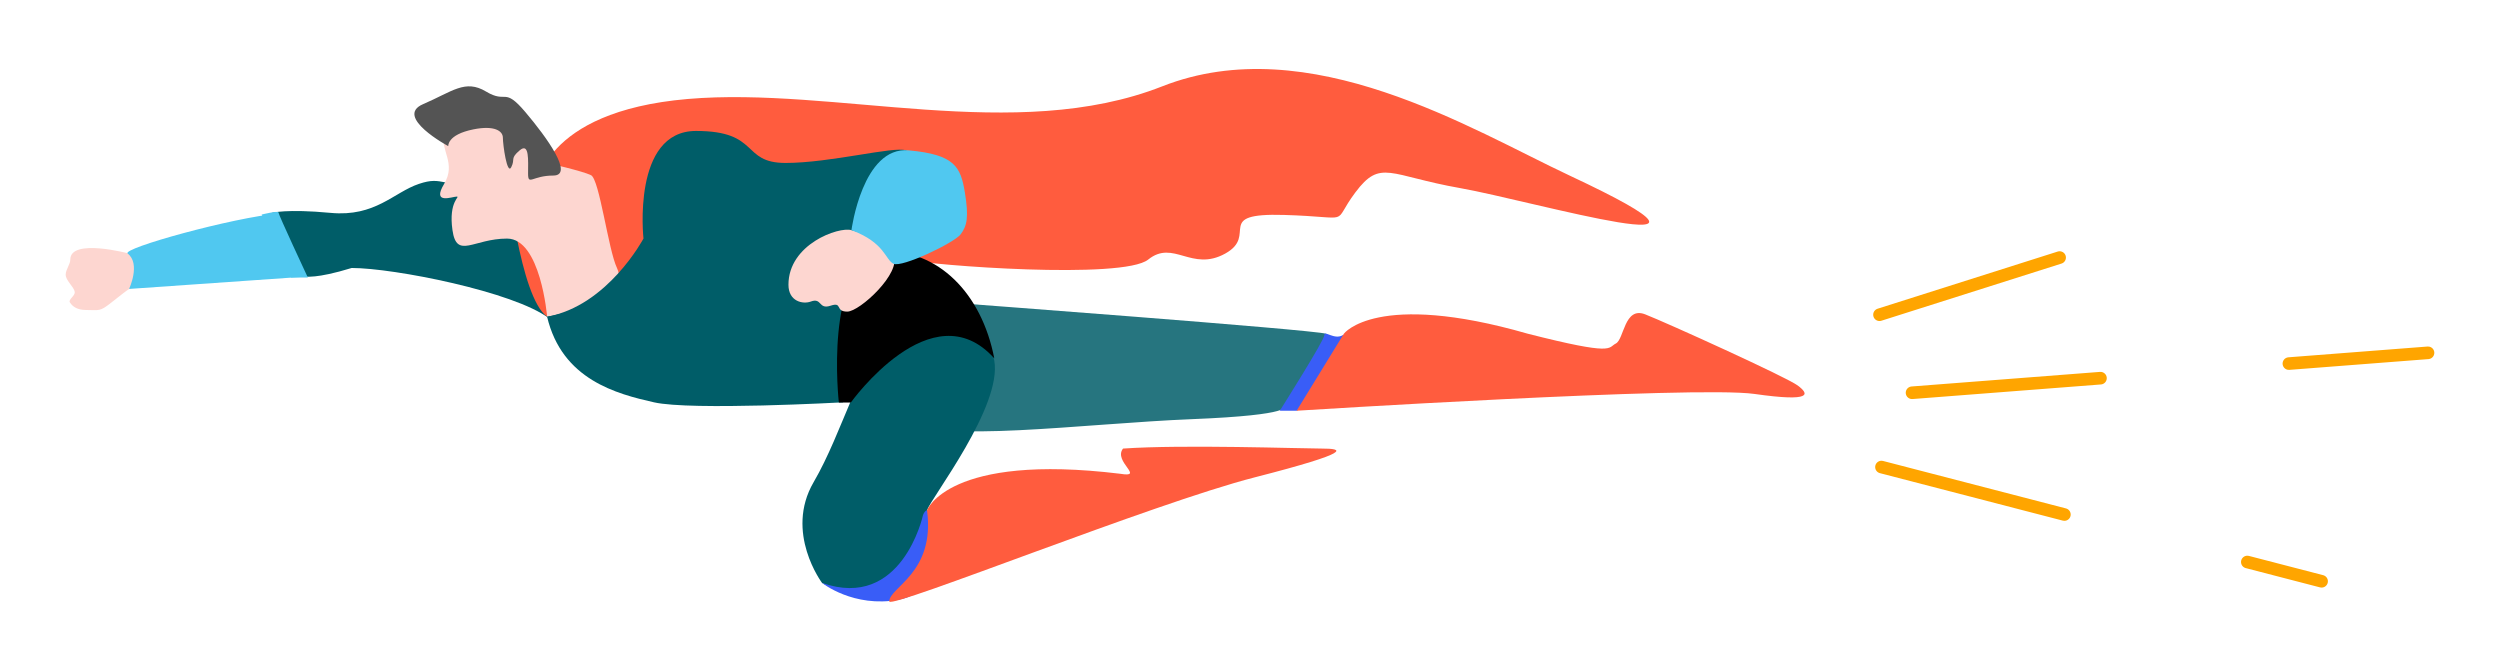 <?xml version="1.0" encoding="utf-8"?>
<!-- Generator: Adobe Illustrator 23.0.2, SVG Export Plug-In . SVG Version: 6.00 Build 0)  -->
<svg version="1.1" id="Layer_1" xmlns="http://www.w3.org/2000/svg" xmlns:xlink="http://www.w3.org/1999/xlink" x="0px" y="0px"
	 viewBox="0 0 595.28 160" style="enable-background:new 0 0 595.28 160;" xml:space="preserve">
<style type="text/css">
	.superman0{fill:#fdd6d0;}
	.superman1{fill:#50c8f0;}
	.superman2{fill:#005D68;}
	.superman3{fill:#FF5C3E;}
	.superman4{fill:#26757F;}
	.superman5{fill:#50c8f0;}
	.superman6{clip-path:url(#SVGID_2_);fill:#FF5C3E;}
	.superman7{fill:#545454;}
	.superman9{fill:#395df7;}
	.superman8{fill:none;stroke:#FFA500; stroke-width:3; stroke-linecap:round; stroke-dasharray: 45; animation: dash 15s linear infinite;}
	@keyframes dash {to {stroke-dashoffset: -1000;}}
</style>
<g>
	<path class="superman0" d="M30.74,60.38c0,0-14-3.76-14,1.42c0,1.13-1.06,2.34-1.1,3.54c-0.04,1.46,1.95,2.89,2.15,4.16
		c0.15,0.95-1.59,1.8-1.15,2.5c0.7,1.1,1.87,1.79,3.77,1.81c3.33,0.03,3.33,0.4,6-1.69c5.4-4.22,4-3.31,7.33-4.31
		C37.07,66.8,30.74,60.38,30.74,60.38L30.74,60.38z"/>
	<path class="superman1" d="M30.4,60.38c-1.58-1.22,25-8.58,36.17-9.58c11.17-1,8.17,4.79,8.17,4.79l-1,10.21l-43,3
		C30.74,68.8,33.55,62.8,30.4,60.38L30.4,60.38z"/>
	<path class="superman2" d="M64.74,50.69l8,15.12c0,0,2.37,0.65,11-2c10,0,38.65,5.65,47,12c10,7.6-2-33-14-32c-12,1-11-2.04-17-0.02
		c-6,2.02-10.37,7.9-21,6.9C68.1,49.69,64.74,50.69,64.74,50.69L64.74,50.69z"/>
	<path class="superman3" d="M130.28,75.42v-34.1h-9.54C120.74,41.32,123.74,70.8,130.28,75.42L130.28,75.42z"/>
	<path class="superman4" d="M227.24,72.12c0,0,85.04,6.34,88.5,7.34s-10,17.24-10,17.24s3,2.11-22,3.11c-25,1-62.76,6-65,0
		S227.24,72.12,227.24,72.12L227.24,72.12z"/>
	<path class="superman9" d="M304.74,97.8c0,0,10.61-16.79,10.61-18c0-1.21,2.39,1.21,4.39,0c2-1.21-9.5,18-11,18
		C307.74,97.8,304.74,97.8,304.74,97.8L304.74,97.8z"/>
	<g>
		<defs>
			<rect id="SVGID_1_" y="9" width="595.28" height="141.73"/>
		</defs>
		<clipPath id="SVGID_2_">
			<use xlink:href="#SVGID_1_"  style="overflow:visible;"/>
		</clipPath>
		<path class="superman6" d="M320,79.45c0,0,7.74-10.35,43.74,0c21,5.35,19,3.35,21,2.35c2-1,2-8.9,7-6.95c5,1.95,33.67,14.95,36.33,16.95
			c2.67,2,3.67,4-10.33,2c-14-2-109,4-109,4L320,79.45L320,79.45z"/>
		<path class="superman6" d="M127.74,44.8c0,0,1-18.22,36-21.23c35-3.01,78,10.75,113-3.01c35-13.76,73.76,10.35,97,21.24
			c48.33,22.64-9,6-26,3c-17-3-19-7-25,1c-6,8,0,5.88-17,5.38c-17-0.5-6,4.77-14,9.2c-8,4.42-12.33-3.41-18.33,1.42
			c-6,4.83-51.67,1.42-57.67,0c-6-1.42-16-20-16-20l-22-0.49l-30.35,25.67L127.74,44.8L127.74,44.8z"/>
	</g>
	<path class="superman0" d="M130.28,75.42c0,0-1.54-18.61-9.54-18.61s-12,5-13-2c-1-7,2-8,1-8c-1,0-6,2-3-3c3-5-1-8,0-12
		c1-4,10.8-4,10.8-4l7.2,3l6.54,8c0,0,8.46,1.91,10.46,2.91s4.11,17.8,6.17,22.09C150.74,71.8,130.28,75.42,130.28,75.42
		L130.28,75.42z"/>
	<path class="superman2" d="M153.22,56.8c0,0-2.82-25.62,12.51-25.62c15.33,0,10.67,7.62,21.33,7.62c10.67,0,25.67-4,28.67-3
		c3,1-5.74,27.11-5.74,27.11l-9.26,32.89c0,0-36.17,2-45,0c-8.83-2-21.91-5.35-25.46-20.39C144.74,72.8,153.22,56.8,153.22,56.8
		L153.22,56.8z"/>
	<path class="superman7" d="M106.74,34.8c0,0-13-7-6-10c7-3,10-6,15-3c5,3,4.16-1.24,9.35,4.88c5.19,6.12,11.65,15.12,6.65,15.12
		s-6,2.51-6-0.49s0.35-7.51-2-5.51c-2.35,2-1,2-2,4c-1,2-2-5.38-2-7c0-1.62-2-3-7-2C106.41,32.07,106.74,34.8,106.74,34.8
		L106.74,34.8z"/>
	<path class="superman2" d="M195.74,138.8c0,0-9-12-2-24c7-12,11-29,17-32s24-7.89,26,3c2,10.89-15,32.69-16,35.69
		C219.74,124.5,213.99,148.8,195.74,138.8L195.74,138.8z"/>
	<path class="superman9" d="M195.74,138.8c0,0,7.5,6,18.25,4c10.75-2,11.02-15.47,9.75-18c-3-6-4-2-4-2S214.74,145.47,195.74,138.8
		L195.74,138.8z"/>
	<path class="superman3" d="M220.74,121.5c0,0,5-13.69,46-8.69c6,1-1.77-2.93,0.67-6c14.33-1,42.33,0,47.33,0c5,0,8,0.71-16,6.86
		c-24,6.14-86,31.14-87,29.57C211.74,139.8,222.74,136.45,220.74,121.5L220.74,121.5z"/>
	<path d="M199.74,95.85h2.85c0,0,19.33-27.05,34.16-10.52C233.74,69.8,223.4,59.4,210,59.75C196.06,63.4,199.74,95.85,199.74,95.85
		L199.74,95.85z"/>
	<path class="superman0" d="M202.74,54.8c-3.04-0.87-15,3.35-15,13c0,4,3.46,4.7,5.33,4c2.67-1,1.79,1.96,4.67,1c3-1,1,1.4,4,1.4
		c3,0,13-9.28,11-13.4C210.74,56.68,209.74,56.8,202.74,54.8L202.74,54.8z"/>
	<path class="superman1" d="M202.74,54.8c0,0,2.63-20,13.63-19c11,1,12.37,3.96,13.37,9.98c1,6.02,0.5,8.02-1,10.02c-1.5,2-14,8-16,7
		C210.74,61.8,210.74,57.8,202.74,54.8L202.74,54.8z"/>
	<line class="superman8" x1="447.53" y1="74.94" x2="525.04" y2="50.34"/>
	<line class="superman8" x1="455.28" y1="93.52" x2="578.14" y2="84.01"/>
	<line class="superman8" x1="448" y1="111.21" x2="552.8" y2="138.41"/>
	<path class="superman5" d="M69.3,66.09l-7-15c0,0,4-1,4-0.5c0,0.5,7,15.5,7,15.5H69.3L69.3,66.09z"/>
</g>
</svg>
